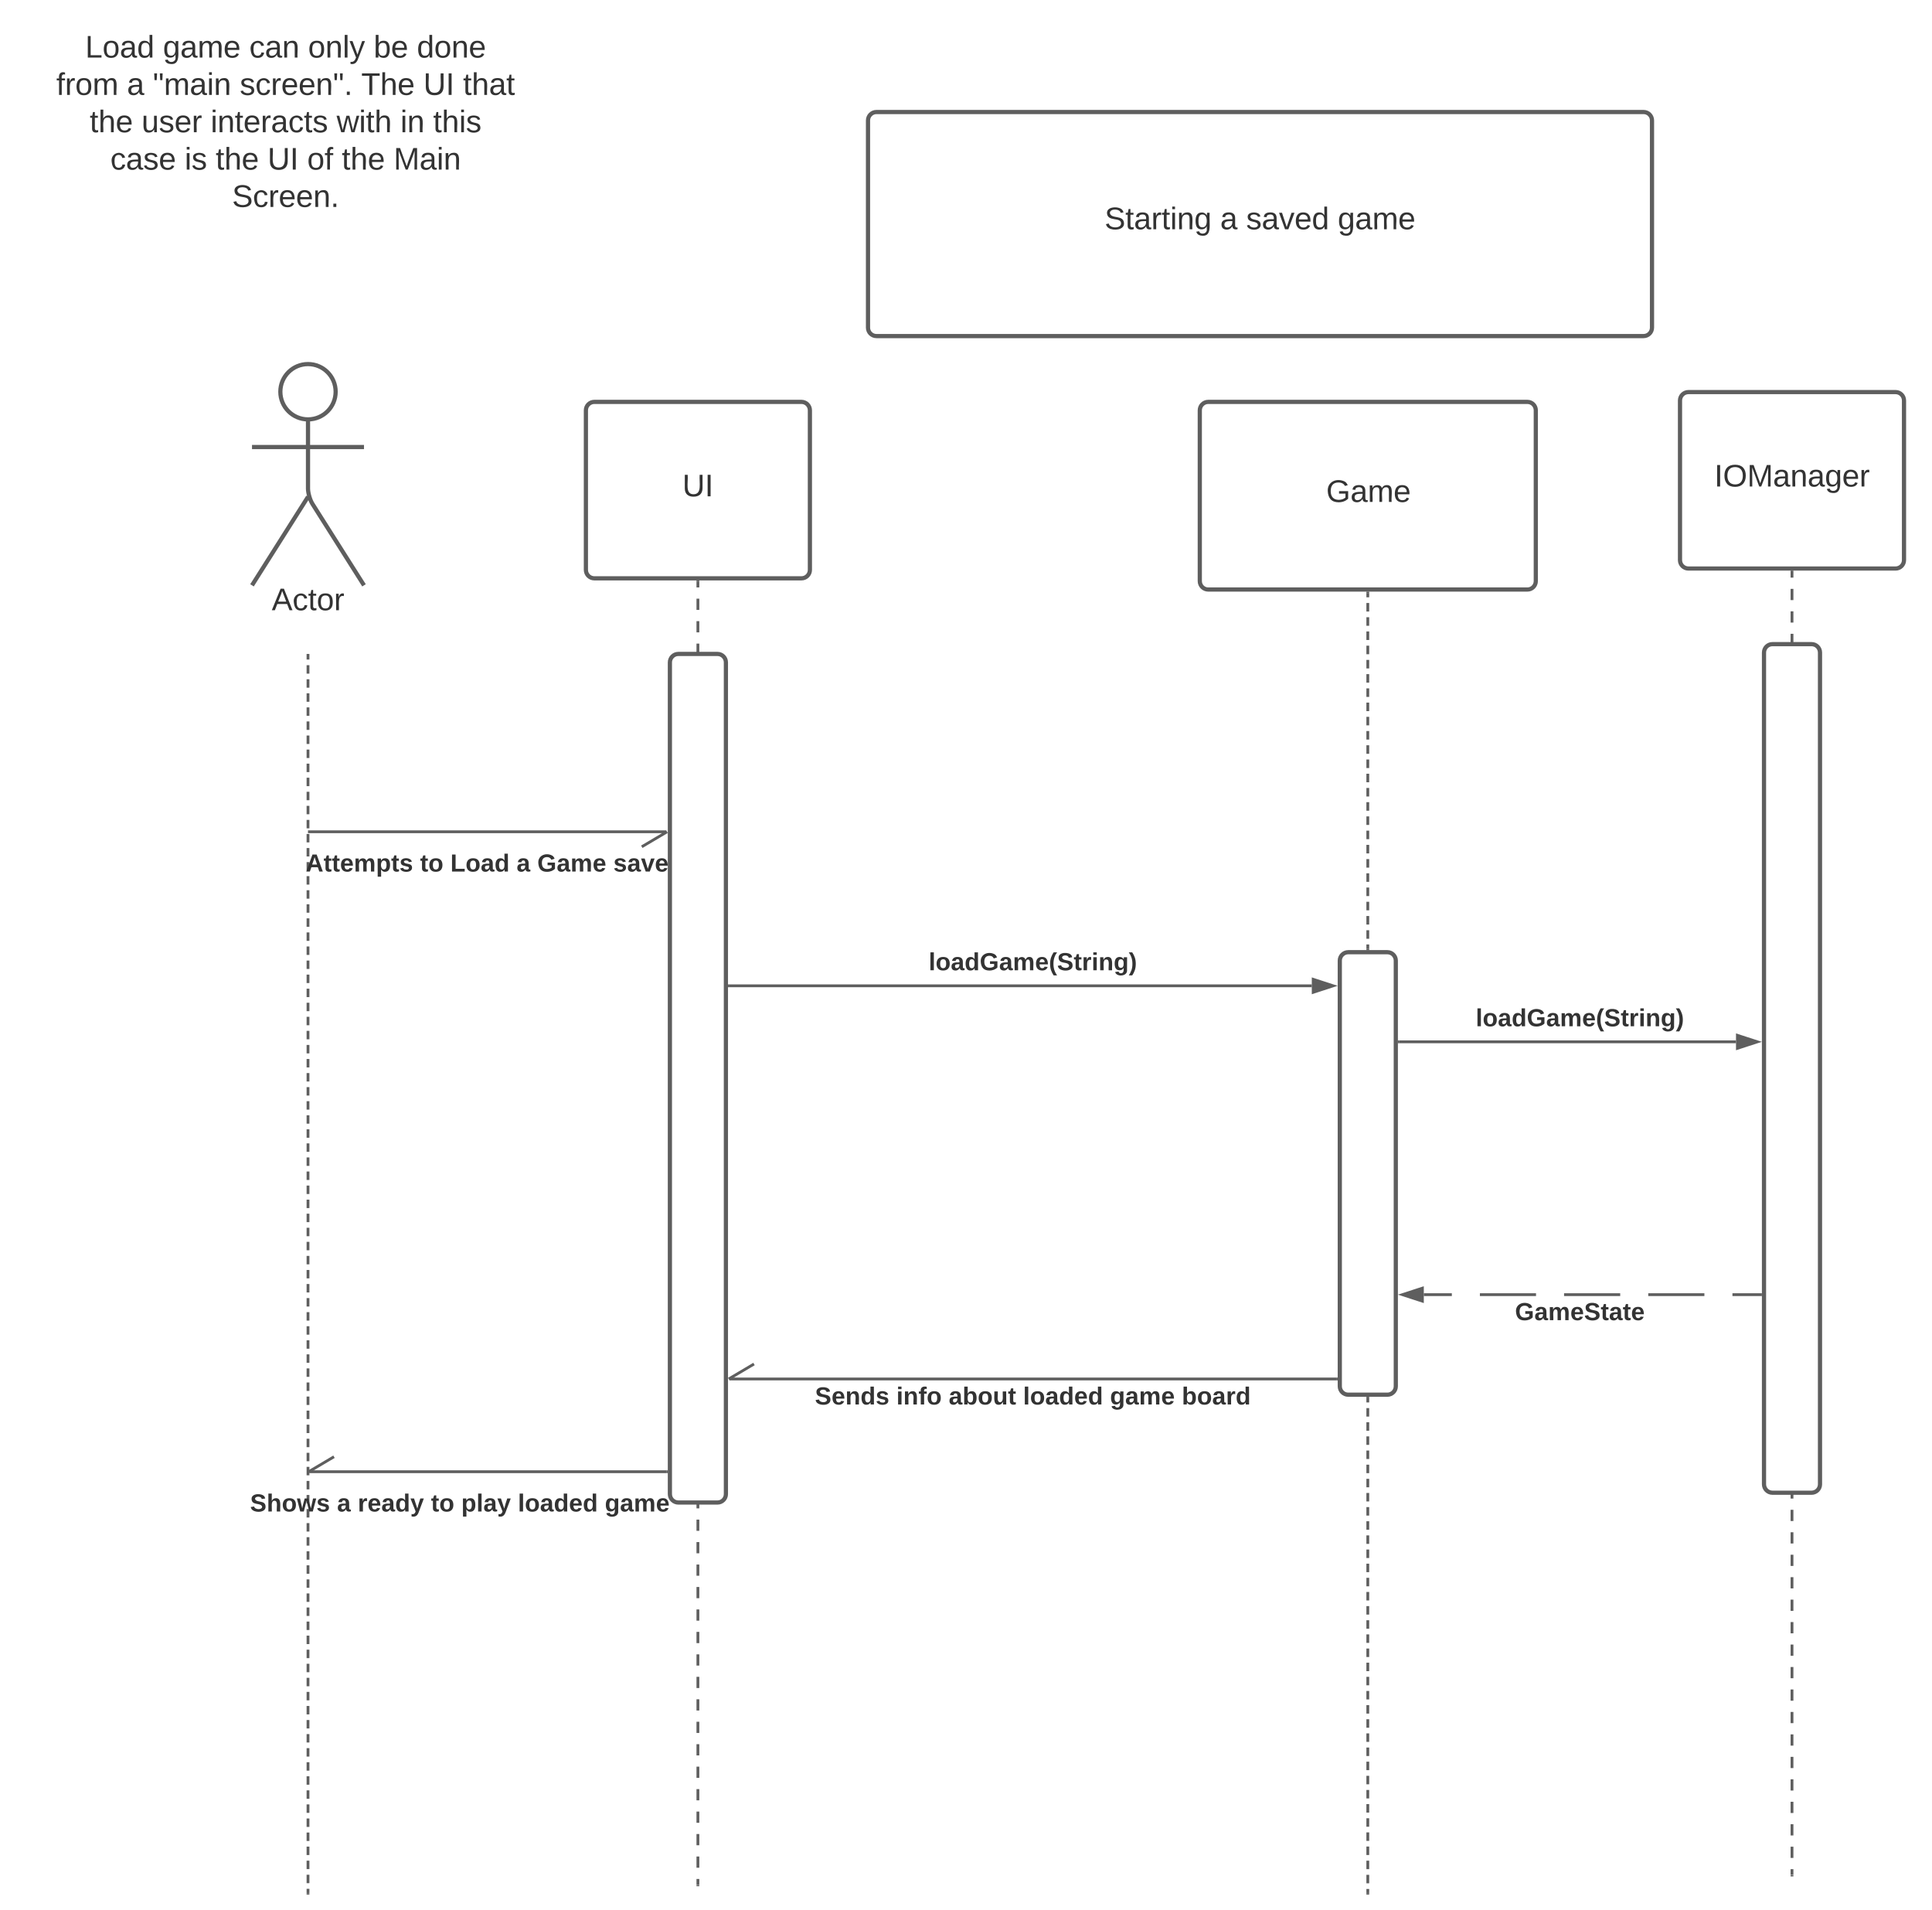 <svg xmlns="http://www.w3.org/2000/svg" xmlns:xlink="http://www.w3.org/1999/xlink" xmlns:lucid="lucid" width="1380" height="1364"><g transform="translate(-120 2600)" lucid:page-tab-id="fw9mUE7AIX-i"><path d="M0-2592h1760v1360H0z" fill="#fff"/><path d="M160-2580h327.97v140H160z" fill="none"/><use xlink:href="#a" transform="matrix(1,0,0,1,160,-2580) translate(20.852 21.111)"/><use xlink:href="#b" transform="matrix(1,0,0,1,160,-2580) translate(76.407 21.111)"/><use xlink:href="#c" transform="matrix(1,0,0,1,160,-2580) translate(138.074 21.111)"/><use xlink:href="#d" transform="matrix(1,0,0,1,160,-2580) translate(180.049 21.111)"/><use xlink:href="#e" transform="matrix(1,0,0,1,160,-2580) translate(226.901 21.111)"/><use xlink:href="#f" transform="matrix(1,0,0,1,160,-2580) translate(257.765 21.111)"/><use xlink:href="#g" transform="matrix(1,0,0,1,160,-2580) translate(0.204 47.778)"/><use xlink:href="#h" transform="matrix(1,0,0,1,160,-2580) translate(50.698 47.778)"/><use xlink:href="#i" transform="matrix(1,0,0,1,160,-2580) translate(69.216 47.778)"/><use xlink:href="#j" transform="matrix(1,0,0,1,160,-2580) translate(131.253 47.778)"/><use xlink:href="#k" transform="matrix(1,0,0,1,160,-2580) translate(218.043 47.778)"/><use xlink:href="#l" transform="matrix(1,0,0,1,160,-2580) translate(262.426 47.778)"/><use xlink:href="#m" transform="matrix(1,0,0,1,160,-2580) translate(290.759 47.778)"/><use xlink:href="#n" transform="matrix(1,0,0,1,160,-2580) translate(24.093 74.444)"/><use xlink:href="#o" transform="matrix(1,0,0,1,160,-2580) translate(61.13 74.444)"/><use xlink:href="#p" transform="matrix(1,0,0,1,160,-2580) translate(110.451 74.444)"/><use xlink:href="#q" transform="matrix(1,0,0,1,160,-2580) translate(200.451 74.444)"/><use xlink:href="#r" transform="matrix(1,0,0,1,160,-2580) translate(246.006 74.444)"/><use xlink:href="#s" transform="matrix(1,0,0,1,160,-2580) translate(269.401 74.444)"/><use xlink:href="#t" transform="matrix(1,0,0,1,160,-2580) translate(38.815 101.111)"/><use xlink:href="#u" transform="matrix(1,0,0,1,160,-2580) translate(91.901 101.111)"/><use xlink:href="#n" transform="matrix(1,0,0,1,160,-2580) translate(114.062 101.111)"/><use xlink:href="#l" transform="matrix(1,0,0,1,160,-2580) translate(151.099 101.111)"/><use xlink:href="#v" transform="matrix(1,0,0,1,160,-2580) translate(179.432 101.111)"/><use xlink:href="#n" transform="matrix(1,0,0,1,160,-2580) translate(204.123 101.111)"/><use xlink:href="#w" transform="matrix(1,0,0,1,160,-2580) translate(241.16 101.111)"/><use xlink:href="#x" transform="matrix(1,0,0,1,160,-2580) translate(125.759 127.778)"/><path d="M140-2068h240v60H140z" fill="none"/><path d="M977-2307c0-3.3 2.7-6 6-6h228c3.3 0 6 2.7 6 6v122c0 3.3-2.7 6-6 6H983c-3.3 0-6-2.7-6-6z" stroke="#5e5e5e" stroke-width="3" fill="#fff"/><use xlink:href="#y" transform="matrix(1,0,0,1,985,-2305) translate(82.284 63.444)"/><path d="M359.75-2320.25c0 10.9-8.84 19.75-19.75 19.75-10.9 0-19.75-8.84-19.75-19.75 0-10.9 8.84-19.75 19.75-19.75 10.9 0 19.75 8.84 19.75 19.75z" stroke="#5e5e5e" stroke-width="3" fill="#fff"/><path d="M340-2300.5v49.3c0 3.3 1.44 8.27 3.2 11.07L380-2182m-40-63.2l-40 63.2m0-98.75h80" stroke="#5e5e5e" stroke-width="3" fill="none"/><path d="M300-2334c0-3.3 2.7-6 6-6h68c3.3 0 6 2.7 6 6v168c0 3.3-2.7 6-6 6h-68c-3.3 0-6-2.7-6-6z" fill="none"/><use xlink:href="#z" transform="matrix(1,0,0,1,220,-2182) translate(94.105 17.778)"/><path d="M538.5-2307c0-3.3 2.7-6 6-6h148c3.3 0 6 2.7 6 6v114c0 3.3-2.7 6-6 6h-148c-3.3 0-6-2.7-6-6z" stroke="#5e5e5e" stroke-width="3" fill="#fff"/><use xlink:href="#A" transform="matrix(1,0,0,1,546.5,-2305) translate(60.92 59.444)"/><path d="M618.5-2184.5v4m0 8.03v8.02m0 8.03v8.02m0 8.02v8.02m0 8.02v8.02m0 8.02v8.03m0 8.02v8.02m0 8.02v8m0 8.03v8.03m0 8.02v8.02m0 8.02v8.02m0 8.02v8.02m0 8.03v8.03m0 8.02v8.02m0 8.02v8m0 8.04v8.02m0 8.02v8.02m0 8.02v8.02m0 8.03v8.02m0 8v8.03m0 8.02v8.02m0 8.02v8.02m0 8.02v8.02m0 8.02v8.02m0 8.02v8.03m0 8.02v8.02m0 8v8.03m0 8.02v8.02m0 8.03v8.02m0 8.02v8.02m0 8.02v8.02m0 8.03v8.02m0 8.02v8.02m0 8v8.03m0 8.02v8.03m0 8.02v8.02m0 8.02v8.02m0 8.02v8.03m0 8.03v8.02m0 8.02v8.02m0 8v8.03m0 8.03v8.02m0 8.02v8.02m0 8.02v8.02m0 8.03v8m0 8.03v8.02m0 8.02v8.02m0 8v8.04m0 8.02v8.02m0 8.02v8.02m0 8.02v8.03m0 8.02v8m0 8.03v8.02m0 8.02v8.02m0 8.02v8.02m0 8.02v8.02m0 8.02v8.02m0 8.03v8.02m0 8.02v4" stroke="#5e5e5e" stroke-width="2" fill="none"/><path d="M619.5-2184.47h-2v-1.03h2" fill="#5e5e5e"/><path d="M618.5-1254.03v1.03" stroke="#5e5e5e" stroke-width="2" fill="none"/><path d="M1077-1914c0-3.3 2.7-6 6-6h28c3.3 0 6 2.7 6 6v304c0 3.3-2.7 6-6 6h-28c-3.3 0-6-2.7-6-6z" stroke="#5e5e5e" stroke-width="3" fill="#fff"/><path d="M1097-2176.5v3.05m0 4.06v6.1m0 4.07v6.1m0 4.06v6.1m0 4.06v6.1m0 4.05v6.1m0 4.06v6.1m0 4.07v6.1m0 4.06v6.1m0 4.06v6.1m0 4.05v6.1m0 4.06v6.1m0 4.07v6.1m0 4.06v6.1m0 4.06v6.1m0 4.05v6.1m0 4.06v6.1m0 4.07v6.1m0 4.06v6.1m0 4.06v6.1m0 4.05v6.1m0 4.06v6.1m0 4.07v6.1m0 4.06v6.1m0 4.06v6.1m0 4.05v3.05" stroke="#5e5e5e" stroke-width="2" fill="none"/><path d="M1098-2176.47h-2v-1.03h2M1098-1921.5h-2v-1.03h2" fill="#5e5e5e"/><path d="M1097-1601.5v3.03m0 4.04v6.06m0 4.04v6.06m0 4.04v6.06m0 4.04v6.06m0 4.04v6.06m0 4.04v6.06m0 4.04v6.06m0 4.04v6.06m0 4.04v6.06m0 4.04v6.06m0 4.04v6.06m0 4.04v6.06m0 4.04v6.06m0 4.04v6.06m0 4.04v6.06m0 4.04v6.06m0 4.04v6.06m0 4.04v6.06m0 4.04v6.06m0 4.04v6.06m0 4.04v6.06m0 4.04v6.06m0 4.04v6.06m0 4.04v6.06m0 4.04v6.06m0 4.04v6.06m0 4.04v6.06m0 4.04v6.06m0 4.04v6.06m0 4.04v6.06m0 4.04v6.06m0 4.04v6.06m0 4.04v6.06m0 4.04v6.06m0 4.04v3.03" stroke="#5e5e5e" stroke-width="2" fill="none"/><path d="M1098-1601.47h-2v-1.03h2" fill="#5e5e5e"/><path d="M1097-1248.03v1.03" stroke="#5e5e5e" stroke-width="2" fill="none"/><path d="M598.5-2127c0-3.3 2.7-6 6-6h28c3.3 0 6 2.7 6 6v594c0 3.3-2.7 6-6 6h-28c-3.3 0-6-2.7-6-6z" stroke="#5e5e5e" stroke-width="3" fill="#fff"/><path d="M340-2132v3m0 4.03v6.03m0 4.02v6.02m0 4.02v6.03m0 4.02v6.03m0 4v6.04m0 4.02v6.03m0 4v6.03m0 4.02v6.03m0 4.02v6.02m0 4.02v6.03m0 4.02v6m0 4.03v6.03m0 4.02v6.02m0 4.02v6.03m0 4.02v6.03m0 4v6.04m0 4.02v6.03m0 4v6.03m0 4.02v6.03m0 4.02v6.02m0 4.02v6.03m0 4.02v6m0 4.03v6.03m0 4.02v6.02m0 4.02v6.03m0 4.02v6.03m0 4v6.04m0 4.02v6.03m0 4v6.03m0 4.02v6.03m0 4.02v6.02m0 4.02v6.03m0 4.02v6m0 4.03v6.03m0 4.02v6.02m0 4.02v6.03m0 4.02v6.03m0 4v6.04m0 4.02v6.03m0 4v6.03m0 4.02v6.03m0 4.02v6.02m0 4.02v6.03m0 4.02v6m0 4.03v6.03m0 4.02v6.02m0 4.02v6.03m0 4.02v6.03m0 4v6.04m0 4.02v6.03m0 4v6.03m0 4.02v6.03m0 4.02v6.02m0 4.02v6.03m0 4.02v6m0 4.03v6.03m0 4.02v6.02m0 4.02v6.03m0 4.02v6.03m0 4v6.04m0 4.02v6.03m0 4v6.03m0 4.02v6.03m0 4.02v6.02m0 4.02v6.03m0 4.02v6m0 4.03v6.03m0 4.02v6.02m0 4.02v6.03m0 4.02v6.03m0 4v6.04m0 4.02v6.03m0 4v6.03m0 4.02v6.03m0 4.02v6.02m0 4.02v6.03m0 4.02v6m0 4.03v6.03m0 4.02v6.02m0 4.02v6.03m0 4.02v6.03m0 4v6.04m0 4.02v6.03m0 4v6.03m0 4.02v6.03m0 4.02v6.02m0 4.02v6.03m0 4.02v3M340-2131.97v-1.03M340-1248.03v1.03" stroke="#5e5e5e" stroke-width="2" fill="none"/><path d="M740-2514c0-3.3 2.7-6 6-6h548c3.3 0 6 2.7 6 6v148c0 3.3-2.7 6-6 6H746c-3.3 0-6-2.7-6-6z" stroke="#5e5e5e" stroke-width="3" fill="#fff"/><use xlink:href="#B" transform="matrix(1,0,0,1,745,-2515) translate(163.981 78.715)"/><use xlink:href="#h" transform="matrix(1,0,0,1,745,-2515) translate(246.574 78.715)"/><use xlink:href="#C" transform="matrix(1,0,0,1,745,-2515) translate(265.093 78.715)"/><use xlink:href="#D" transform="matrix(1,0,0,1,745,-2515) translate(330.525 78.715)"/><path d="M595.95-2006H341M578.42-1995.3l18.07-10.7M341.03-2006H340" stroke="#5e5e5e" stroke-width="2" fill="none"/><g><use xlink:href="#E" transform="matrix(1,0,0,1,333.401,-1991.819) translate(0 14.222)"/><use xlink:href="#F" transform="matrix(1,0,0,1,333.401,-1991.819) translate(4.938 14.222)"/><use xlink:href="#G" transform="matrix(1,0,0,1,333.401,-1991.819) translate(86.667 14.222)"/><use xlink:href="#H" transform="matrix(1,0,0,1,333.401,-1991.819) translate(108.296 14.222)"/><use xlink:href="#I" transform="matrix(1,0,0,1,333.401,-1991.819) translate(155.556 14.222)"/><use xlink:href="#J" transform="matrix(1,0,0,1,333.401,-1991.819) translate(170.37 14.222)"/><use xlink:href="#K" transform="matrix(1,0,0,1,333.401,-1991.819) translate(224.691 14.222)"/></g><path d="M641-1896h416" stroke="#5e5e5e" stroke-width="2" fill="none"/><path d="M641.03-1895H640v-2h1.03" fill="#5e5e5e"/><path d="M1072.26-1896l-14.26 4.64v-9.28z" stroke="#5e5e5e" stroke-width="2" fill="#5e5e5e"/><g><use xlink:href="#L" transform="matrix(1,0,0,1,783.355,-1921.333) translate(0 14.222)"/></g><path d="M1377.5-1675.45h-20.04m-20.04 0h-40.1m-20.03 0h-40.1m-20.03 0h-40.1m-20.03 0H1137" stroke="#5e5e5e" stroke-width="2" fill="none"/><path d="M1378.5-1674.45h-1.03v-2h1.03" fill="#5e5e5e"/><path d="M1121.74-1675.45l14.26-4.64v9.28z" stroke="#5e5e5e" stroke-width="2" fill="#5e5e5e"/><g><use xlink:href="#M" transform="matrix(1,0,0,1,1202.13,-1671.453) translate(0 14.222)"/></g><path d="M596-1549H341.05" stroke="#5e5e5e" stroke-width="2" fill="none"/><path d="M597-1548h-1.03v-2H597" fill="#5e5e5e"/><path d="M358.58-1559.7L340.5-1549" stroke="#5e5e5e" stroke-width="2" fill="none"/><g><use xlink:href="#N" transform="matrix(1,0,0,1,298.623,-1534.819) translate(0 14.222)"/><use xlink:href="#O" transform="matrix(1,0,0,1,298.623,-1534.819) translate(62.123 14.222)"/><use xlink:href="#P" transform="matrix(1,0,0,1,298.623,-1534.819) translate(76.938 14.222)"/><use xlink:href="#G" transform="matrix(1,0,0,1,298.623,-1534.819) translate(129.235 14.222)"/><use xlink:href="#Q" transform="matrix(1,0,0,1,298.623,-1534.819) translate(150.864 14.222)"/><use xlink:href="#R" transform="matrix(1,0,0,1,298.623,-1534.819) translate(191.309 14.222)"/><use xlink:href="#S" transform="matrix(1,0,0,1,298.623,-1534.819) translate(253.383 14.222)"/></g><path d="M1320-2314c0-3.3 2.7-6 6-6h148c3.3 0 6 2.7 6 6v114c0 3.3-2.7 6-6 6h-148c-3.3 0-6-2.7-6-6z" stroke="#5e5e5e" stroke-width="3" fill="#fff"/><g><use xlink:href="#T" transform="matrix(1,0,0,1,1328,-2312) translate(16.506 59.444)"/></g><path d="M1400-2191.5v4m0 8.03v8.02m0 8.03v8.02m0 8.02v8.02m0 8.02v8.02m0 8.02v8.03m0 8.02v8.02m0 8.02v8m0 8.03v8.03m0 8.02v8.02m0 8.02v8.02m0 8.02v8.02m0 8.03v8.03m0 8.02v8.02m0 8.02v8m0 8.04v8.02m0 8.02v8.02m0 8.02v8.02m0 8.03v8.02m0 8v8.03m0 8.02v8.02m0 8.02v8.02m0 8.02v8.02m0 8.02v8.02m0 8.02v8.03m0 8.02v8.02m0 8v8.03m0 8.02v8.02m0 8.03v8.02m0 8.02v8.02m0 8.02v8.02m0 8.03v8.02m0 8.02v8.02m0 8v8.03m0 8.02v8.03m0 8.02v8.02m0 8.02v8.02m0 8.02v8.03m0 8.03v8.02m0 8.02v8.02m0 8v8.03m0 8.03v8.02m0 8.02v8.02m0 8.02v8.02m0 8.03v8m0 8.03v8.02m0 8.02v8.02m0 8v8.04m0 8.02v8.02m0 8.02v8.02m0 8.02v8.03m0 8.02v8m0 8.03v8.02m0 8.02v8.02m0 8.02v8.02m0 8.02v8.02m0 8.02v8.02m0 8.03v8.02m0 8.02v4" stroke="#5e5e5e" stroke-width="2" fill="none"/><path d="M1401-2191.47h-2v-1.03h2" fill="#5e5e5e"/><path d="M1400-1261.03v1.03" stroke="#5e5e5e" stroke-width="2" fill="none"/><path d="M1380-2134c0-3.3 2.7-6 6-6h28c3.3 0 6 2.7 6 6v594c0 3.3-2.7 6-6 6h-28c-3.3 0-6-2.7-6-6z" stroke="#5e5e5e" stroke-width="3" fill="#fff"/><path d="M1119.5-1856H1360" stroke="#5e5e5e" stroke-width="2" fill="none"/><path d="M1119.53-1855h-1.03v-2h1.03" fill="#5e5e5e"/><path d="M1375.26-1856l-14.26 4.64v-9.28z" stroke="#5e5e5e" stroke-width="2" fill="#5e5e5e"/><g><use xlink:href="#L" transform="matrix(1,0,0,1,1174.105,-1881.333) translate(0 14.222)"/></g><path d="M1074.5-1615.23H641.05" stroke="#5e5e5e" stroke-width="2" fill="none"/><path d="M1075.5-1614.23h-1.03v-2h1.03" fill="#5e5e5e"/><path d="M658.58-1625.92l-18.07 10.7" stroke="#5e5e5e" stroke-width="2" fill="none"/><g><use xlink:href="#U" transform="matrix(1,0,0,1,702.096,-1611.226) translate(0 14.222)"/><use xlink:href="#V" transform="matrix(1,0,0,1,702.096,-1611.226) translate(58.173 14.222)"/><use xlink:href="#W" transform="matrix(1,0,0,1,702.096,-1611.226) translate(95.556 14.222)"/><use xlink:href="#R" transform="matrix(1,0,0,1,702.096,-1611.226) translate(148.691 14.222)"/><use xlink:href="#X" transform="matrix(1,0,0,1,702.096,-1611.226) translate(210.765 14.222)"/><use xlink:href="#Y" transform="matrix(1,0,0,1,702.096,-1611.226) translate(262.074 14.222)"/></g><defs><path fill="#333" d="M30 0v-248h33v221h125V0H30" id="Z"/><path fill="#333" d="M100-194c62-1 85 37 85 99 1 63-27 99-86 99S16-35 15-95c0-66 28-99 85-99zM99-20c44 1 53-31 53-75 0-43-8-75-51-75s-53 32-53 75 10 74 51 75" id="aa"/><path fill="#333" d="M141-36C126-15 110 5 73 4 37 3 15-17 15-53c-1-64 63-63 125-63 3-35-9-54-41-54-24 1-41 7-42 31l-33-3c5-37 33-52 76-52 45 0 72 20 72 64v82c-1 20 7 32 28 27v20c-31 9-61-2-59-35zM48-53c0 20 12 33 32 33 41-3 63-29 60-74-43 2-92-5-92 41" id="ab"/><path fill="#333" d="M85-194c31 0 48 13 60 33l-1-100h32l1 261h-30c-2-10 0-23-3-31C134-8 116 4 85 4 32 4 16-35 15-94c0-66 23-100 70-100zm9 24c-40 0-46 34-46 75 0 40 6 74 45 74 42 0 51-32 51-76 0-42-9-74-50-73" id="ac"/><g id="a"><use transform="matrix(0.062,0,0,0.062,0,0)" xlink:href="#Z"/><use transform="matrix(0.062,0,0,0.062,12.346,0)" xlink:href="#aa"/><use transform="matrix(0.062,0,0,0.062,24.691,0)" xlink:href="#ab"/><use transform="matrix(0.062,0,0,0.062,37.037,0)" xlink:href="#ac"/></g><path fill="#333" d="M177-190C167-65 218 103 67 71c-23-6-38-20-44-43l32-5c15 47 100 32 89-28v-30C133-14 115 1 83 1 29 1 15-40 15-95c0-56 16-97 71-98 29-1 48 16 59 35 1-10 0-23 2-32h30zM94-22c36 0 50-32 50-73 0-42-14-75-50-75-39 0-46 34-46 75s6 73 46 73" id="ad"/><path fill="#333" d="M210-169c-67 3-38 105-44 169h-31v-121c0-29-5-50-35-48C34-165 62-65 56 0H25l-1-190h30c1 10-1 24 2 32 10-44 99-50 107 0 11-21 27-35 58-36 85-2 47 119 55 194h-31v-121c0-29-5-49-35-48" id="ae"/><path fill="#333" d="M100-194c63 0 86 42 84 106H49c0 40 14 67 53 68 26 1 43-12 49-29l28 8c-11 28-37 45-77 45C44 4 14-33 15-96c1-61 26-98 85-98zm52 81c6-60-76-77-97-28-3 7-6 17-6 28h103" id="af"/><g id="b"><use transform="matrix(0.062,0,0,0.062,0,0)" xlink:href="#ad"/><use transform="matrix(0.062,0,0,0.062,12.346,0)" xlink:href="#ab"/><use transform="matrix(0.062,0,0,0.062,24.691,0)" xlink:href="#ae"/><use transform="matrix(0.062,0,0,0.062,43.148,0)" xlink:href="#af"/></g><path fill="#333" d="M96-169c-40 0-48 33-48 73s9 75 48 75c24 0 41-14 43-38l32 2c-6 37-31 61-74 61-59 0-76-41-82-99-10-93 101-131 147-64 4 7 5 14 7 22l-32 3c-4-21-16-35-41-35" id="ag"/><path fill="#333" d="M117-194c89-4 53 116 60 194h-32v-121c0-31-8-49-39-48C34-167 62-67 57 0H25l-1-190h30c1 10-1 24 2 32 11-22 29-35 61-36" id="ah"/><g id="c"><use transform="matrix(0.062,0,0,0.062,0,0)" xlink:href="#ag"/><use transform="matrix(0.062,0,0,0.062,11.111,0)" xlink:href="#ab"/><use transform="matrix(0.062,0,0,0.062,23.457,0)" xlink:href="#ah"/></g><path fill="#333" d="M24 0v-261h32V0H24" id="ai"/><path fill="#333" d="M179-190L93 31C79 59 56 82 12 73V49c39 6 53-20 64-50L1-190h34L92-34l54-156h33" id="aj"/><g id="d"><use transform="matrix(0.062,0,0,0.062,0,0)" xlink:href="#aa"/><use transform="matrix(0.062,0,0,0.062,12.346,0)" xlink:href="#ah"/><use transform="matrix(0.062,0,0,0.062,24.691,0)" xlink:href="#ai"/><use transform="matrix(0.062,0,0,0.062,29.568,0)" xlink:href="#aj"/></g><path fill="#333" d="M115-194c53 0 69 39 70 98 0 66-23 100-70 100C84 3 66-7 56-30L54 0H23l1-261h32v101c10-23 28-34 59-34zm-8 174c40 0 45-34 45-75 0-40-5-75-45-74-42 0-51 32-51 76 0 43 10 73 51 73" id="ak"/><g id="e"><use transform="matrix(0.062,0,0,0.062,0,0)" xlink:href="#ak"/><use transform="matrix(0.062,0,0,0.062,12.346,0)" xlink:href="#af"/></g><g id="f"><use transform="matrix(0.062,0,0,0.062,0,0)" xlink:href="#ac"/><use transform="matrix(0.062,0,0,0.062,12.346,0)" xlink:href="#aa"/><use transform="matrix(0.062,0,0,0.062,24.691,0)" xlink:href="#ah"/><use transform="matrix(0.062,0,0,0.062,37.037,0)" xlink:href="#af"/></g><path fill="#333" d="M101-234c-31-9-42 10-38 44h38v23H63V0H32v-167H5v-23h27c-7-52 17-82 69-68v24" id="al"/><path fill="#333" d="M114-163C36-179 61-72 57 0H25l-1-190h30c1 12-1 29 2 39 6-27 23-49 58-41v29" id="am"/><g id="g"><use transform="matrix(0.062,0,0,0.062,0,0)" xlink:href="#al"/><use transform="matrix(0.062,0,0,0.062,6.173,0)" xlink:href="#am"/><use transform="matrix(0.062,0,0,0.062,13.519,0)" xlink:href="#aa"/><use transform="matrix(0.062,0,0,0.062,25.864,0)" xlink:href="#ae"/></g><use transform="matrix(0.062,0,0,0.062,0,0)" xlink:href="#ab" id="h"/><path fill="#333" d="M109-170H84l-4-78h32zm-65 0H19l-4-78h33" id="an"/><path fill="#333" d="M24-231v-30h32v30H24zM24 0v-190h32V0H24" id="ao"/><g id="i"><use transform="matrix(0.062,0,0,0.062,0,0)" xlink:href="#an"/><use transform="matrix(0.062,0,0,0.062,7.84,0)" xlink:href="#ae"/><use transform="matrix(0.062,0,0,0.062,26.296,0)" xlink:href="#ab"/><use transform="matrix(0.062,0,0,0.062,38.642,0)" xlink:href="#ao"/><use transform="matrix(0.062,0,0,0.062,43.519,0)" xlink:href="#ah"/></g><path fill="#333" d="M135-143c-3-34-86-38-87 0 15 53 115 12 119 90S17 21 10-45l28-5c4 36 97 45 98 0-10-56-113-15-118-90-4-57 82-63 122-42 12 7 21 19 24 35" id="ap"/><path fill="#333" d="M33 0v-38h34V0H33" id="aq"/><g id="j"><use transform="matrix(0.062,0,0,0.062,0,0)" xlink:href="#ap"/><use transform="matrix(0.062,0,0,0.062,11.111,0)" xlink:href="#ag"/><use transform="matrix(0.062,0,0,0.062,22.222,0)" xlink:href="#am"/><use transform="matrix(0.062,0,0,0.062,29.568,0)" xlink:href="#af"/><use transform="matrix(0.062,0,0,0.062,41.914,0)" xlink:href="#af"/><use transform="matrix(0.062,0,0,0.062,54.259,0)" xlink:href="#ah"/><use transform="matrix(0.062,0,0,0.062,66.605,0)" xlink:href="#an"/><use transform="matrix(0.062,0,0,0.062,74.444,0)" xlink:href="#aq"/></g><path fill="#333" d="M127-220V0H93v-220H8v-28h204v28h-85" id="ar"/><path fill="#333" d="M106-169C34-169 62-67 57 0H25v-261h32l-1 103c12-21 28-36 61-36 89 0 53 116 60 194h-32v-121c2-32-8-49-39-48" id="as"/><g id="k"><use transform="matrix(0.062,0,0,0.062,0,0)" xlink:href="#ar"/><use transform="matrix(0.062,0,0,0.062,13.519,0)" xlink:href="#as"/><use transform="matrix(0.062,0,0,0.062,25.864,0)" xlink:href="#af"/></g><path fill="#333" d="M232-93c-1 65-40 97-104 97C67 4 28-28 28-90v-158h33c8 89-33 224 67 224 102 0 64-133 71-224h33v155" id="at"/><path fill="#333" d="M33 0v-248h34V0H33" id="au"/><g id="l"><use transform="matrix(0.062,0,0,0.062,0,0)" xlink:href="#at"/><use transform="matrix(0.062,0,0,0.062,15.988,0)" xlink:href="#au"/></g><path fill="#333" d="M59-47c-2 24 18 29 38 22v24C64 9 27 4 27-40v-127H5v-23h24l9-43h21v43h35v23H59v120" id="av"/><g id="m"><use transform="matrix(0.062,0,0,0.062,0,0)" xlink:href="#av"/><use transform="matrix(0.062,0,0,0.062,6.173,0)" xlink:href="#as"/><use transform="matrix(0.062,0,0,0.062,18.519,0)" xlink:href="#ab"/><use transform="matrix(0.062,0,0,0.062,30.864,0)" xlink:href="#av"/></g><g id="n"><use transform="matrix(0.062,0,0,0.062,0,0)" xlink:href="#av"/><use transform="matrix(0.062,0,0,0.062,6.173,0)" xlink:href="#as"/><use transform="matrix(0.062,0,0,0.062,18.519,0)" xlink:href="#af"/></g><path fill="#333" d="M84 4C-5 8 30-112 23-190h32v120c0 31 7 50 39 49 72-2 45-101 50-169h31l1 190h-30c-1-10 1-25-2-33-11 22-28 36-60 37" id="aw"/><g id="o"><use transform="matrix(0.062,0,0,0.062,0,0)" xlink:href="#aw"/><use transform="matrix(0.062,0,0,0.062,12.346,0)" xlink:href="#ap"/><use transform="matrix(0.062,0,0,0.062,23.457,0)" xlink:href="#af"/><use transform="matrix(0.062,0,0,0.062,35.802,0)" xlink:href="#am"/></g><g id="p"><use transform="matrix(0.062,0,0,0.062,0,0)" xlink:href="#ao"/><use transform="matrix(0.062,0,0,0.062,4.877,0)" xlink:href="#ah"/><use transform="matrix(0.062,0,0,0.062,17.222,0)" xlink:href="#av"/><use transform="matrix(0.062,0,0,0.062,23.395,0)" xlink:href="#af"/><use transform="matrix(0.062,0,0,0.062,35.741,0)" xlink:href="#am"/><use transform="matrix(0.062,0,0,0.062,43.086,0)" xlink:href="#ab"/><use transform="matrix(0.062,0,0,0.062,55.432,0)" xlink:href="#ag"/><use transform="matrix(0.062,0,0,0.062,66.543,0)" xlink:href="#av"/><use transform="matrix(0.062,0,0,0.062,72.716,0)" xlink:href="#ap"/></g><path fill="#333" d="M206 0h-36l-40-164L89 0H53L-1-190h32L70-26l43-164h34l41 164 42-164h31" id="ax"/><g id="q"><use transform="matrix(0.062,0,0,0.062,0,0)" xlink:href="#ax"/><use transform="matrix(0.062,0,0,0.062,15.988,0)" xlink:href="#ao"/><use transform="matrix(0.062,0,0,0.062,20.864,0)" xlink:href="#av"/><use transform="matrix(0.062,0,0,0.062,27.037,0)" xlink:href="#as"/></g><g id="r"><use transform="matrix(0.062,0,0,0.062,0,0)" xlink:href="#ao"/><use transform="matrix(0.062,0,0,0.062,4.877,0)" xlink:href="#ah"/></g><g id="s"><use transform="matrix(0.062,0,0,0.062,0,0)" xlink:href="#av"/><use transform="matrix(0.062,0,0,0.062,6.173,0)" xlink:href="#as"/><use transform="matrix(0.062,0,0,0.062,18.519,0)" xlink:href="#ao"/><use transform="matrix(0.062,0,0,0.062,23.395,0)" xlink:href="#ap"/></g><g id="t"><use transform="matrix(0.062,0,0,0.062,0,0)" xlink:href="#ag"/><use transform="matrix(0.062,0,0,0.062,11.111,0)" xlink:href="#ab"/><use transform="matrix(0.062,0,0,0.062,23.457,0)" xlink:href="#ap"/><use transform="matrix(0.062,0,0,0.062,34.568,0)" xlink:href="#af"/></g><g id="u"><use transform="matrix(0.062,0,0,0.062,0,0)" xlink:href="#ao"/><use transform="matrix(0.062,0,0,0.062,4.877,0)" xlink:href="#ap"/></g><g id="v"><use transform="matrix(0.062,0,0,0.062,0,0)" xlink:href="#aa"/><use transform="matrix(0.062,0,0,0.062,12.346,0)" xlink:href="#al"/></g><path fill="#333" d="M240 0l2-218c-23 76-54 145-80 218h-23L58-218 59 0H30v-248h44l77 211c21-75 51-140 76-211h43V0h-30" id="ay"/><g id="w"><use transform="matrix(0.062,0,0,0.062,0,0)" xlink:href="#ay"/><use transform="matrix(0.062,0,0,0.062,18.457,0)" xlink:href="#ab"/><use transform="matrix(0.062,0,0,0.062,30.802,0)" xlink:href="#ao"/><use transform="matrix(0.062,0,0,0.062,35.679,0)" xlink:href="#ah"/></g><path fill="#333" d="M185-189c-5-48-123-54-124 2 14 75 158 14 163 119 3 78-121 87-175 55-17-10-28-26-33-46l33-7c5 56 141 63 141-1 0-78-155-14-162-118-5-82 145-84 179-34 5 7 8 16 11 25" id="az"/><g id="x"><use transform="matrix(0.062,0,0,0.062,0,0)" xlink:href="#az"/><use transform="matrix(0.062,0,0,0.062,14.815,0)" xlink:href="#ag"/><use transform="matrix(0.062,0,0,0.062,25.926,0)" xlink:href="#am"/><use transform="matrix(0.062,0,0,0.062,33.272,0)" xlink:href="#af"/><use transform="matrix(0.062,0,0,0.062,45.617,0)" xlink:href="#af"/><use transform="matrix(0.062,0,0,0.062,57.963,0)" xlink:href="#ah"/><use transform="matrix(0.062,0,0,0.062,70.309,0)" xlink:href="#aq"/></g><path fill="#333" d="M143 4C61 4 22-44 18-125c-5-107 100-154 193-111 17 8 29 25 37 43l-32 9c-13-25-37-40-76-40-61 0-88 39-88 99 0 61 29 100 91 101 35 0 62-11 79-27v-45h-74v-28h105v86C228-13 192 4 143 4" id="aA"/><g id="y"><use transform="matrix(0.062,0,0,0.062,0,0)" xlink:href="#aA"/><use transform="matrix(0.062,0,0,0.062,17.284,0)" xlink:href="#ab"/><use transform="matrix(0.062,0,0,0.062,29.63,0)" xlink:href="#ae"/><use transform="matrix(0.062,0,0,0.062,48.086,0)" xlink:href="#af"/></g><path fill="#333" d="M205 0l-28-72H64L36 0H1l101-248h38L239 0h-34zm-38-99l-47-123c-12 45-31 82-46 123h93" id="aB"/><g id="z"><use transform="matrix(0.062,0,0,0.062,0,0)" xlink:href="#aB"/><use transform="matrix(0.062,0,0,0.062,14.815,0)" xlink:href="#ag"/><use transform="matrix(0.062,0,0,0.062,25.926,0)" xlink:href="#av"/><use transform="matrix(0.062,0,0,0.062,32.099,0)" xlink:href="#aa"/><use transform="matrix(0.062,0,0,0.062,44.444,0)" xlink:href="#am"/></g><g id="A"><use transform="matrix(0.062,0,0,0.062,0,0)" xlink:href="#at"/><use transform="matrix(0.062,0,0,0.062,15.988,0)" xlink:href="#au"/></g><g id="B"><use transform="matrix(0.062,0,0,0.062,0,0)" xlink:href="#az"/><use transform="matrix(0.062,0,0,0.062,14.815,0)" xlink:href="#av"/><use transform="matrix(0.062,0,0,0.062,20.988,0)" xlink:href="#ab"/><use transform="matrix(0.062,0,0,0.062,33.333,0)" xlink:href="#am"/><use transform="matrix(0.062,0,0,0.062,40.679,0)" xlink:href="#av"/><use transform="matrix(0.062,0,0,0.062,46.852,0)" xlink:href="#ao"/><use transform="matrix(0.062,0,0,0.062,51.728,0)" xlink:href="#ah"/><use transform="matrix(0.062,0,0,0.062,64.074,0)" xlink:href="#ad"/></g><path fill="#333" d="M108 0H70L1-190h34L89-25l56-165h34" id="aC"/><g id="C"><use transform="matrix(0.062,0,0,0.062,0,0)" xlink:href="#ap"/><use transform="matrix(0.062,0,0,0.062,11.111,0)" xlink:href="#ab"/><use transform="matrix(0.062,0,0,0.062,23.457,0)" xlink:href="#aC"/><use transform="matrix(0.062,0,0,0.062,34.568,0)" xlink:href="#af"/><use transform="matrix(0.062,0,0,0.062,46.914,0)" xlink:href="#ac"/></g><g id="D"><use transform="matrix(0.062,0,0,0.062,0,0)" xlink:href="#ad"/><use transform="matrix(0.062,0,0,0.062,12.346,0)" xlink:href="#ab"/><use transform="matrix(0.062,0,0,0.062,24.691,0)" xlink:href="#ae"/><use transform="matrix(0.062,0,0,0.062,43.148,0)" xlink:href="#af"/></g><path fill="#333" d="M199 0l-22-63H83L61 0H9l90-248h61L250 0h-51zm-33-102l-36-108c-10 38-24 72-36 108h72" id="aD"/><path fill="#333" d="M115-3C79 11 28 4 28-45v-112H4v-33h27l15-45h31v45h36v33H77v99c-1 23 16 31 38 25v30" id="aE"/><path fill="#333" d="M185-48c-13 30-37 53-82 52C43 2 14-33 14-96s30-98 90-98c62 0 83 45 84 108H66c0 31 8 55 39 56 18 0 30-7 34-22zm-45-69c5-46-57-63-70-21-2 6-4 13-4 21h74" id="aF"/><path fill="#333" d="M220-157c-53 9-28 100-34 157h-49v-107c1-27-5-49-29-50C55-147 81-57 75 0H25l-1-190h47c2 12-1 28 3 38 10-53 101-56 108 0 13-22 24-43 59-42 82 1 51 116 57 194h-49v-107c-1-25-5-48-29-50" id="aG"/><path fill="#333" d="M135-194c53 0 70 44 70 98 0 56-19 98-73 100-31 1-45-17-59-34 3 33 2 69 2 105H25l-1-265h48c2 10 0 23 3 31 11-24 29-35 60-35zM114-30c33 0 39-31 40-66 0-38-9-64-40-64-56 0-55 130 0 130" id="aH"/><path fill="#333" d="M137-138c1-29-70-34-71-4 15 46 118 7 119 86 1 83-164 76-172 9l43-7c4 19 20 25 44 25 33 8 57-30 24-41C81-84 22-81 20-136c-2-80 154-74 161-7" id="aI"/><g id="F"><use transform="matrix(0.049,0,0,0.049,0,0)" xlink:href="#aD"/><use transform="matrix(0.049,0,0,0.049,12.79,0)" xlink:href="#aE"/><use transform="matrix(0.049,0,0,0.049,18.667,0)" xlink:href="#aE"/><use transform="matrix(0.049,0,0,0.049,24.543,0)" xlink:href="#aF"/><use transform="matrix(0.049,0,0,0.049,34.42,0)" xlink:href="#aG"/><use transform="matrix(0.049,0,0,0.049,50.222,0)" xlink:href="#aH"/><use transform="matrix(0.049,0,0,0.049,61.037,0)" xlink:href="#aE"/><use transform="matrix(0.049,0,0,0.049,66.914,0)" xlink:href="#aI"/></g><path fill="#333" d="M110-194c64 0 96 36 96 99 0 64-35 99-97 99-61 0-95-36-95-99 0-62 34-99 96-99zm-1 164c35 0 45-28 45-65 0-40-10-65-43-65-34 0-45 26-45 65 0 36 10 65 43 65" id="aJ"/><g id="G"><use transform="matrix(0.049,0,0,0.049,0,0)" xlink:href="#aE"/><use transform="matrix(0.049,0,0,0.049,5.877,0)" xlink:href="#aJ"/></g><path fill="#333" d="M24 0v-248h52v208h133V0H24" id="aK"/><path fill="#333" d="M133-34C117-15 103 5 69 4 32 3 11-16 11-54c-1-60 55-63 116-61 1-26-3-47-28-47-18 1-26 9-28 27l-52-2c7-38 36-58 82-57s74 22 75 68l1 82c-1 14 12 18 25 15v27c-30 8-71 5-69-32zm-48 3c29 0 43-24 42-57-32 0-66-3-65 30 0 17 8 27 23 27" id="aL"/><path fill="#333" d="M88-194c31-1 46 15 58 34l-1-101h50l1 261h-48c-2-10 0-23-3-31C134-8 116 4 84 4 32 4 16-41 15-95c0-56 19-97 73-99zm17 164c33 0 40-30 41-66 1-37-9-64-41-64s-38 30-39 65c0 43 13 65 39 65" id="aM"/><g id="H"><use transform="matrix(0.049,0,0,0.049,0,0)" xlink:href="#aK"/><use transform="matrix(0.049,0,0,0.049,10.815,0)" xlink:href="#aJ"/><use transform="matrix(0.049,0,0,0.049,21.63,0)" xlink:href="#aL"/><use transform="matrix(0.049,0,0,0.049,31.506,0)" xlink:href="#aM"/></g><use transform="matrix(0.049,0,0,0.049,0,0)" xlink:href="#aL" id="I"/><path fill="#333" d="M67-125c0 54 23 88 75 88 28 0 53-7 68-21v-34h-60v-39h108v91C232-14 192 4 140 4 58 4 20-42 15-125 8-236 126-280 215-234c19 10 29 26 37 47l-47 15c-11-23-29-39-63-39-53 1-75 33-75 86" id="aN"/><g id="J"><use transform="matrix(0.049,0,0,0.049,0,0)" xlink:href="#aN"/><use transform="matrix(0.049,0,0,0.049,13.827,0)" xlink:href="#aL"/><use transform="matrix(0.049,0,0,0.049,23.704,0)" xlink:href="#aG"/><use transform="matrix(0.049,0,0,0.049,39.506,0)" xlink:href="#aF"/></g><path fill="#333" d="M128 0H69L1-190h53L99-40l48-150h52" id="aO"/><g id="K"><use transform="matrix(0.049,0,0,0.049,0,0)" xlink:href="#aI"/><use transform="matrix(0.049,0,0,0.049,9.877,0)" xlink:href="#aL"/><use transform="matrix(0.049,0,0,0.049,19.753,0)" xlink:href="#aO"/><use transform="matrix(0.049,0,0,0.049,29.63,0)" xlink:href="#aF"/></g><path fill="#333" d="M25 0v-261h50V0H25" id="aP"/><path fill="#333" d="M67-93c0 74 22 123 53 168H70C40 30 18-18 18-93s22-123 52-168h50c-32 44-53 94-53 168" id="aQ"/><path fill="#333" d="M169-182c-1-43-94-46-97-3 18 66 151 10 154 114 3 95-165 93-204 36-6-8-10-19-12-30l50-8c3 46 112 56 116 5-17-69-150-10-154-114-4-87 153-88 188-35 5 8 8 18 10 28" id="aR"/><path fill="#333" d="M135-150c-39-12-60 13-60 57V0H25l-1-190h47c2 13-1 29 3 40 6-28 27-53 61-41v41" id="aS"/><path fill="#333" d="M25-224v-37h50v37H25zM25 0v-190h50V0H25" id="aT"/><path fill="#333" d="M135-194c87-1 58 113 63 194h-50c-7-57 23-157-34-157-59 0-34 97-39 157H25l-1-190h47c2 12-1 28 3 38 12-26 28-41 61-42" id="aU"/><path fill="#333" d="M195-6C206 82 75 100 31 46c-4-6-6-13-8-21l49-6c3 16 16 24 34 25 40 0 42-37 40-79-11 22-30 35-61 35-53 0-70-43-70-97 0-56 18-96 73-97 30 0 46 14 59 34l2-30h47zm-90-29c32 0 41-27 41-63 0-35-9-62-40-62-32 0-39 29-40 63 0 36 9 62 39 62" id="aV"/><path fill="#333" d="M102-93c0 74-22 123-52 168H0C30 29 54-18 53-93c0-74-22-123-53-168h50c30 45 52 94 52 168" id="aW"/><g id="L"><use transform="matrix(0.049,0,0,0.049,0,0)" xlink:href="#aP"/><use transform="matrix(0.049,0,0,0.049,4.938,0)" xlink:href="#aJ"/><use transform="matrix(0.049,0,0,0.049,15.753,0)" xlink:href="#aL"/><use transform="matrix(0.049,0,0,0.049,25.63,0)" xlink:href="#aM"/><use transform="matrix(0.049,0,0,0.049,36.444,0)" xlink:href="#aN"/><use transform="matrix(0.049,0,0,0.049,50.272,0)" xlink:href="#aL"/><use transform="matrix(0.049,0,0,0.049,60.148,0)" xlink:href="#aG"/><use transform="matrix(0.049,0,0,0.049,75.951,0)" xlink:href="#aF"/><use transform="matrix(0.049,0,0,0.049,85.827,0)" xlink:href="#aQ"/><use transform="matrix(0.049,0,0,0.049,91.704,0)" xlink:href="#aR"/><use transform="matrix(0.049,0,0,0.049,103.556,0)" xlink:href="#aE"/><use transform="matrix(0.049,0,0,0.049,109.432,0)" xlink:href="#aS"/><use transform="matrix(0.049,0,0,0.049,116.346,0)" xlink:href="#aT"/><use transform="matrix(0.049,0,0,0.049,121.284,0)" xlink:href="#aU"/><use transform="matrix(0.049,0,0,0.049,132.099,0)" xlink:href="#aV"/><use transform="matrix(0.049,0,0,0.049,142.914,0)" xlink:href="#aW"/></g><g id="M"><use transform="matrix(0.049,0,0,0.049,0,0)" xlink:href="#aN"/><use transform="matrix(0.049,0,0,0.049,13.827,0)" xlink:href="#aL"/><use transform="matrix(0.049,0,0,0.049,23.704,0)" xlink:href="#aG"/><use transform="matrix(0.049,0,0,0.049,39.506,0)" xlink:href="#aF"/><use transform="matrix(0.049,0,0,0.049,49.383,0)" xlink:href="#aR"/><use transform="matrix(0.049,0,0,0.049,61.235,0)" xlink:href="#aE"/><use transform="matrix(0.049,0,0,0.049,67.111,0)" xlink:href="#aL"/><use transform="matrix(0.049,0,0,0.049,76.988,0)" xlink:href="#aE"/><use transform="matrix(0.049,0,0,0.049,82.864,0)" xlink:href="#aF"/></g><path fill="#333" d="M114-157C55-157 80-60 75 0H25v-261h50l-1 109c12-26 28-41 61-42 86-1 58 113 63 194h-50c-7-57 23-157-34-157" id="aX"/><path fill="#333" d="M231 0h-52l-39-155L100 0H48L-1-190h46L77-45c9-52 24-97 36-145h53l37 145 32-145h46" id="aY"/><g id="N"><use transform="matrix(0.049,0,0,0.049,0,0)" xlink:href="#aR"/><use transform="matrix(0.049,0,0,0.049,11.852,0)" xlink:href="#aX"/><use transform="matrix(0.049,0,0,0.049,22.667,0)" xlink:href="#aJ"/><use transform="matrix(0.049,0,0,0.049,33.481,0)" xlink:href="#aY"/><use transform="matrix(0.049,0,0,0.049,47.309,0)" xlink:href="#aI"/></g><use transform="matrix(0.049,0,0,0.049,0,0)" xlink:href="#aL" id="O"/><path fill="#333" d="M123 10C108 53 80 86 19 72V37c35 8 53-11 59-39L3-190h52l48 148c12-52 28-100 44-148h51" id="aZ"/><g id="P"><use transform="matrix(0.049,0,0,0.049,0,0)" xlink:href="#aS"/><use transform="matrix(0.049,0,0,0.049,6.914,0)" xlink:href="#aF"/><use transform="matrix(0.049,0,0,0.049,16.79,0)" xlink:href="#aL"/><use transform="matrix(0.049,0,0,0.049,26.667,0)" xlink:href="#aM"/><use transform="matrix(0.049,0,0,0.049,37.481,0)" xlink:href="#aZ"/></g><g id="Q"><use transform="matrix(0.049,0,0,0.049,0,0)" xlink:href="#aH"/><use transform="matrix(0.049,0,0,0.049,10.815,0)" xlink:href="#aP"/><use transform="matrix(0.049,0,0,0.049,15.753,0)" xlink:href="#aL"/><use transform="matrix(0.049,0,0,0.049,25.63,0)" xlink:href="#aZ"/></g><g id="R"><use transform="matrix(0.049,0,0,0.049,0,0)" xlink:href="#aP"/><use transform="matrix(0.049,0,0,0.049,4.938,0)" xlink:href="#aJ"/><use transform="matrix(0.049,0,0,0.049,15.753,0)" xlink:href="#aL"/><use transform="matrix(0.049,0,0,0.049,25.63,0)" xlink:href="#aM"/><use transform="matrix(0.049,0,0,0.049,36.444,0)" xlink:href="#aF"/><use transform="matrix(0.049,0,0,0.049,46.321,0)" xlink:href="#aM"/></g><g id="S"><use transform="matrix(0.049,0,0,0.049,0,0)" xlink:href="#aV"/><use transform="matrix(0.049,0,0,0.049,10.815,0)" xlink:href="#aL"/><use transform="matrix(0.049,0,0,0.049,20.691,0)" xlink:href="#aG"/><use transform="matrix(0.049,0,0,0.049,36.494,0)" xlink:href="#aF"/></g><path fill="#333" d="M140-251c81 0 123 46 123 126C263-46 219 4 140 4 59 4 17-45 17-125s42-126 123-126zm0 227c63 0 89-41 89-101s-29-99-89-99c-61 0-89 39-89 99S79-25 140-24" id="ba"/><g id="T"><use transform="matrix(0.062,0,0,0.062,0,0)" xlink:href="#au"/><use transform="matrix(0.062,0,0,0.062,6.173,0)" xlink:href="#ba"/><use transform="matrix(0.062,0,0,0.062,23.457,0)" xlink:href="#ay"/><use transform="matrix(0.062,0,0,0.062,41.914,0)" xlink:href="#ab"/><use transform="matrix(0.062,0,0,0.062,54.259,0)" xlink:href="#ah"/><use transform="matrix(0.062,0,0,0.062,66.605,0)" xlink:href="#ab"/><use transform="matrix(0.062,0,0,0.062,78.951,0)" xlink:href="#ad"/><use transform="matrix(0.062,0,0,0.062,91.296,0)" xlink:href="#af"/><use transform="matrix(0.062,0,0,0.062,103.642,0)" xlink:href="#am"/></g><g id="U"><use transform="matrix(0.049,0,0,0.049,0,0)" xlink:href="#aR"/><use transform="matrix(0.049,0,0,0.049,11.852,0)" xlink:href="#aF"/><use transform="matrix(0.049,0,0,0.049,21.728,0)" xlink:href="#aU"/><use transform="matrix(0.049,0,0,0.049,32.543,0)" xlink:href="#aM"/><use transform="matrix(0.049,0,0,0.049,43.358,0)" xlink:href="#aI"/></g><path fill="#333" d="M121-226c-27-7-43 5-38 36h38v33H83V0H34v-157H6v-33h28c-9-59 32-81 87-68v32" id="bb"/><g id="V"><use transform="matrix(0.049,0,0,0.049,0,0)" xlink:href="#aT"/><use transform="matrix(0.049,0,0,0.049,4.938,0)" xlink:href="#aU"/><use transform="matrix(0.049,0,0,0.049,15.753,0)" xlink:href="#bb"/><use transform="matrix(0.049,0,0,0.049,21.63,0)" xlink:href="#aJ"/></g><path fill="#333" d="M135-194c52 0 70 43 70 98 0 56-19 99-73 100-30 1-46-15-58-35L72 0H24l1-261h50v104c11-23 29-37 60-37zM114-30c31 0 40-27 40-66 0-37-7-63-39-63s-41 28-41 65c0 36 8 64 40 64" id="bc"/><path fill="#333" d="M85 4C-2 5 27-109 22-190h50c7 57-23 150 33 157 60-5 35-97 40-157h50l1 190h-47c-2-12 1-28-3-38-12 25-28 42-61 42" id="bd"/><g id="W"><use transform="matrix(0.049,0,0,0.049,0,0)" xlink:href="#aL"/><use transform="matrix(0.049,0,0,0.049,9.877,0)" xlink:href="#bc"/><use transform="matrix(0.049,0,0,0.049,20.691,0)" xlink:href="#aJ"/><use transform="matrix(0.049,0,0,0.049,31.506,0)" xlink:href="#bd"/><use transform="matrix(0.049,0,0,0.049,42.321,0)" xlink:href="#aE"/></g><g id="X"><use transform="matrix(0.049,0,0,0.049,0,0)" xlink:href="#aV"/><use transform="matrix(0.049,0,0,0.049,10.815,0)" xlink:href="#aL"/><use transform="matrix(0.049,0,0,0.049,20.691,0)" xlink:href="#aG"/><use transform="matrix(0.049,0,0,0.049,36.494,0)" xlink:href="#aF"/></g><g id="Y"><use transform="matrix(0.049,0,0,0.049,0,0)" xlink:href="#bc"/><use transform="matrix(0.049,0,0,0.049,10.815,0)" xlink:href="#aJ"/><use transform="matrix(0.049,0,0,0.049,21.63,0)" xlink:href="#aL"/><use transform="matrix(0.049,0,0,0.049,31.506,0)" xlink:href="#aS"/><use transform="matrix(0.049,0,0,0.049,38.42,0)" xlink:href="#aM"/></g></defs></g></svg>